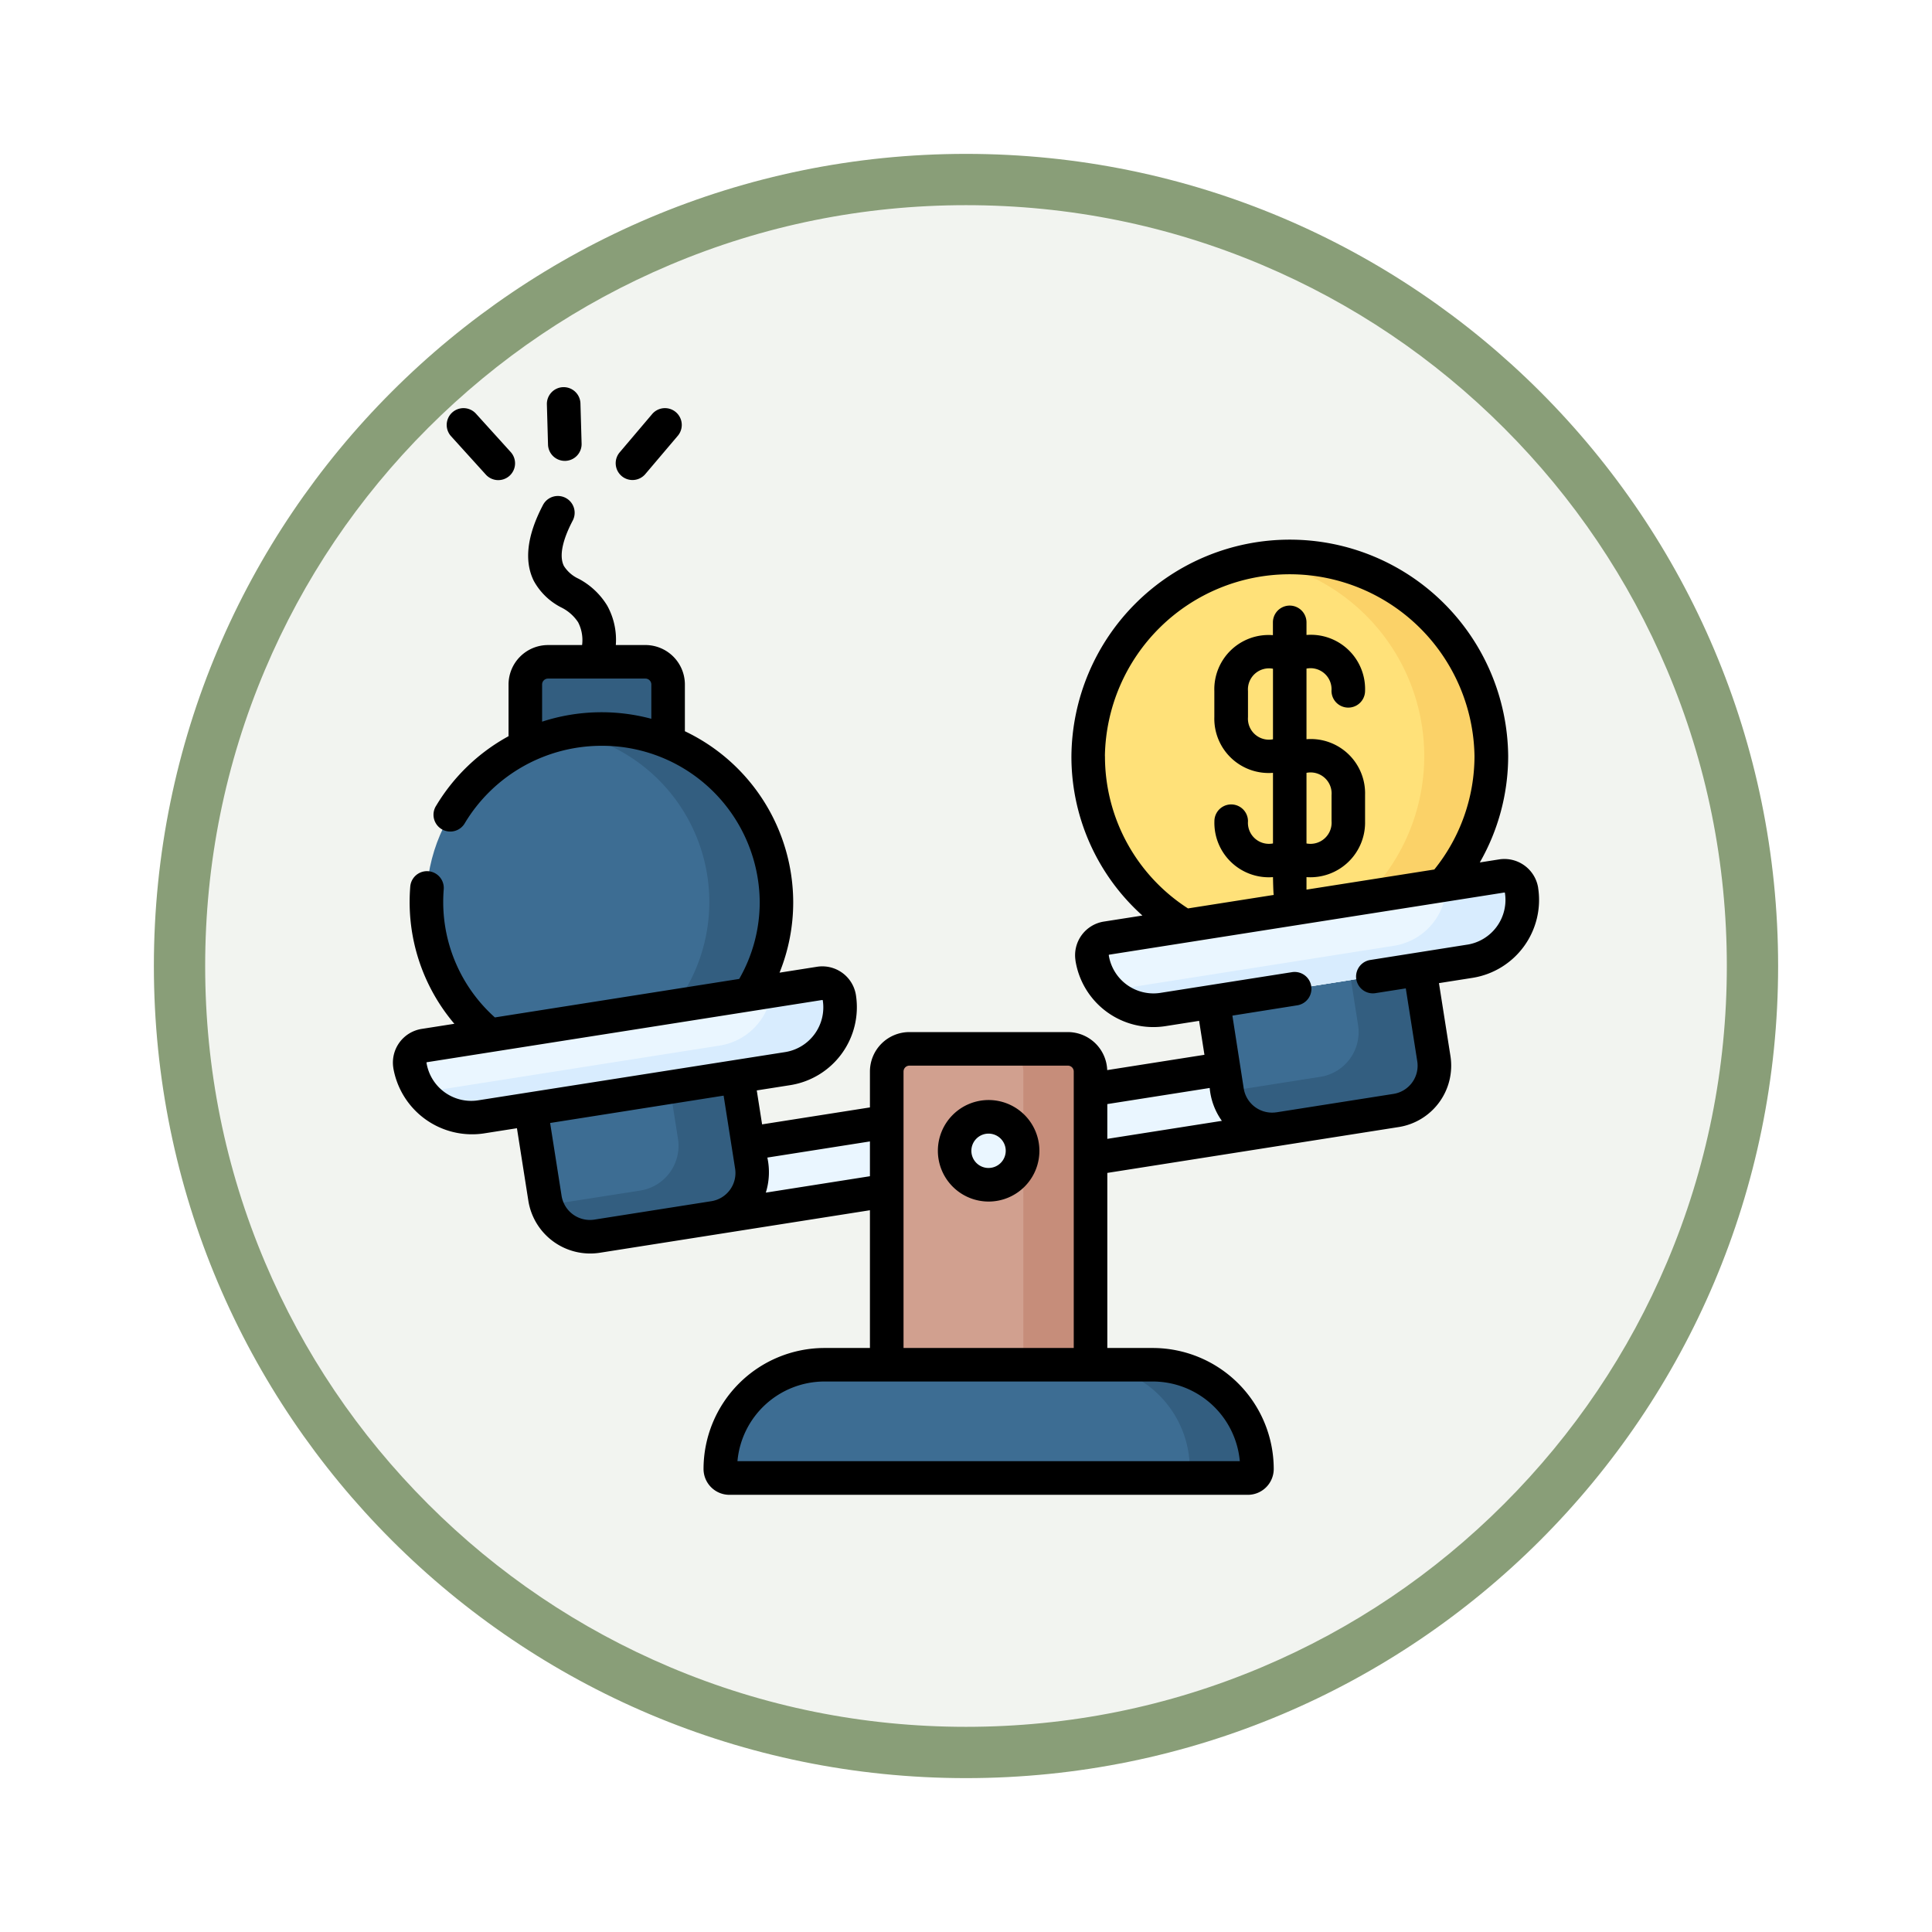 <svg xmlns="http://www.w3.org/2000/svg" xmlns:xlink="http://www.w3.org/1999/xlink" width="113" height="113" viewBox="0 0 113 113">
  <defs>
    <filter id="Trazado_982547" x="0" y="0" width="113" height="113" filterUnits="userSpaceOnUse">
      <feOffset dy="3" input="SourceAlpha"/>
      <feGaussianBlur stdDeviation="3" result="blur"/>
      <feFlood flood-opacity="0.161"/>
      <feComposite operator="in" in2="blur"/>
      <feComposite in="SourceGraphic"/>
    </filter>
  </defs>
  <g id="Grupo_1222371" data-name="Grupo 1222371" transform="translate(-323.75 -2234.611)">
    <g id="Grupo_1222271" data-name="Grupo 1222271" transform="translate(332.75 2240.611)">
      <g id="Grupo_1202185" data-name="Grupo 1202185">
        <g id="Grupo_1174813" data-name="Grupo 1174813">
          <g id="Grupo_1201680" data-name="Grupo 1201680">
            <g id="Grupo_1201330" data-name="Grupo 1201330">
              <g id="Grupo_1172010" data-name="Grupo 1172010">
                <g id="Grupo_1171046" data-name="Grupo 1171046">
                  <g id="Grupo_1148525" data-name="Grupo 1148525">
                    <g transform="matrix(1, 0, 0, 1, -9, -6)" filter="url(#Trazado_982547)">
                      <g id="Trazado_982547-2" data-name="Trazado 982547" transform="translate(9 6)" fill="#f2f4f0">
                        <path d="M 47.5 93.5 C 41.289 93.5 35.265 92.284 29.595 89.886 C 24.118 87.569 19.198 84.252 14.973 80.027 C 10.748 75.802 7.431 70.882 5.114 65.405 C 2.716 59.735 1.5 53.711 1.5 47.5 C 1.5 41.289 2.716 35.265 5.114 29.595 C 7.431 24.118 10.748 19.198 14.973 14.973 C 19.198 10.748 24.118 7.431 29.595 5.114 C 35.265 2.716 41.289 1.5 47.5 1.5 C 53.711 1.5 59.735 2.716 65.405 5.114 C 70.882 7.431 75.802 10.748 80.027 14.973 C 84.252 19.198 87.569 24.118 89.886 29.595 C 92.284 35.265 93.5 41.289 93.5 47.5 C 93.5 53.711 92.284 59.735 89.886 65.405 C 87.569 70.882 84.252 75.802 80.027 80.027 C 75.802 84.252 70.882 87.569 65.405 89.886 C 59.735 92.284 53.711 93.5 47.5 93.5 Z" stroke="none"/>
                        <path d="M 47.5 3 C 41.491 3 35.664 4.176 30.18 6.496 C 24.881 8.737 20.122 11.946 16.034 16.034 C 11.946 20.122 8.737 24.881 6.496 30.18 C 4.176 35.664 3 41.491 3 47.5 C 3 53.509 4.176 59.336 6.496 64.82 C 8.737 70.119 11.946 74.878 16.034 78.966 C 20.122 83.054 24.881 86.263 30.18 88.504 C 35.664 90.824 41.491 92 47.5 92 C 53.509 92 59.336 90.824 64.82 88.504 C 70.119 86.263 74.878 83.054 78.966 78.966 C 83.054 74.878 86.263 70.119 88.504 64.82 C 90.824 59.336 92 53.509 92 47.5 C 92 41.491 90.824 35.664 88.504 30.18 C 86.263 24.881 83.054 20.122 78.966 16.034 C 74.878 11.946 70.119 8.737 64.82 6.496 C 59.336 4.176 53.509 3 47.5 3 M 47.5 0 C 73.734 0 95 21.266 95 47.5 C 95 73.734 73.734 95 47.5 95 C 21.266 95 0 73.734 0 47.5 C 0 21.266 21.266 0 47.5 0 Z" stroke="none" fill="#899e78"/>
                      </g>
                    </g>
                  </g>
                </g>
              </g>
            </g>
          </g>
        </g>
      </g>
    </g>
    <g id="debt_3636041" transform="translate(346.731 2248.613)">
      <g id="Grupo_1222370" data-name="Grupo 1222370" transform="translate(0.981 18.569)">
        <g id="Grupo_1222369" data-name="Grupo 1222369">
          <g id="Grupo_1222368" data-name="Grupo 1222368">
            <g id="Grupo_1222365" data-name="Grupo 1222365" transform="translate(0.978 6.137)">
              <path id="Trazado_1174780" data-name="Trazado 1174780" d="M67.509,137.608H59.153v-5.044a1.326,1.326,0,0,1,1.326-1.326h5.7a1.326,1.326,0,0,1,1.326,1.326v5.044Z" transform="translate(-53.368 -131.238)" fill="#335e80"/>
              <g id="Grupo_1222364" data-name="Grupo 1222364" transform="translate(0 3.931)">
                <ellipse id="Elipse_14609" data-name="Elipse 14609" cx="10.239" cy="10.117" rx="10.239" ry="10.117" fill="#3d6d93"/>
              </g>
              <path id="Trazado_1174781" data-name="Trazado 1174781" d="M80.127,161.263a10.4,10.4,0,0,0-1.964.188,10.095,10.095,0,0,1,0,19.858,10.4,10.4,0,0,0,1.964.188,10.118,10.118,0,1,0,0-20.234Z" transform="translate(-69.888 -157.332)" fill="#335e80"/>
            </g>
            <g id="Grupo_1222366" data-name="Grupo 1222366" transform="translate(39.684)">
              <ellipse id="Elipse_14610" data-name="Elipse 14610" cx="11.79" cy="11.651" rx="11.79" ry="11.651" transform="translate(0 0)" fill="#ffe179"/>
              <path id="Trazado_1174782" data-name="Trazado 1174782" d="M387.6,84.365a12,12,0,0,0-1.964.162,11.629,11.629,0,0,1,0,22.977,12,12,0,0,0,1.964.162,11.651,11.651,0,1,0,0-23.3Z" transform="translate(-375.807 -84.365)" fill="#fbd268"/>
            </g>
            <g id="Grupo_1222367" data-name="Grupo 1222367" transform="translate(0 18.65)">
              <path id="Trazado_1174783" data-name="Trazado 1174783" d="M0,0H3.974V36.941H0Z" transform="translate(17.07 20.124) rotate(-98.916)" fill="#eaf6ff"/>
              <path id="Trazado_1174784" data-name="Trazado 1174784" d="M377.1,276.777l-6.854,1.079a2.649,2.649,0,0,1-3.029-2.205l-.823-5.235,12.088-1.9.823,5.236A2.649,2.649,0,0,1,377.1,276.777Z" transform="translate(-319.4 -263.052)" fill="#3d6d93"/>
              <path id="Trazado_1174785" data-name="Trazado 1174785" d="M384.793,273.748l-.823-5.236-4.024.633.415,2.639a2.649,2.649,0,0,1-2.205,3.028l-5.446.857a2.648,2.648,0,0,0,3.025,2.185l6.854-1.079A2.649,2.649,0,0,0,384.793,273.748Z" transform="translate(-324.891 -263.051)" fill="#335e80"/>
              <path id="Trazado_1174786" data-name="Trazado 1174786" d="M72.364,324.736l-6.854,1.079a2.649,2.649,0,0,1-3.029-2.205l-.823-5.235,12.088-1.9.823,5.236A2.649,2.649,0,0,1,72.364,324.736Z" transform="translate(-54.567 -304.731)" fill="#3d6d93"/>
              <path id="Trazado_1174787" data-name="Trazado 1174787" d="M80.678,321.707l-.823-5.236-3.962.624.475,3.02a2.649,2.649,0,0,1-2.205,3.028L68.687,324a2.647,2.647,0,0,0,2.932,1.809l6.854-1.079A2.649,2.649,0,0,0,80.678,321.707Z" transform="translate(-60.676 -304.73)" fill="#335e80"/>
              <path id="Trazado_1174788" data-name="Trazado 1174788" d="M334.344,231.8l-17.95,2.825a3.628,3.628,0,0,1-4.148-3.02h0a1.008,1.008,0,0,1,.839-1.153l23.126-3.639a1.008,1.008,0,0,1,1.153.839h0A3.628,3.628,0,0,1,334.344,231.8Z" transform="translate(-272.333 -226.801)" fill="#eaf6ff"/>
              <path id="Trazado_1174789" data-name="Trazado 1174789" d="M343.686,227.654h0a1.008,1.008,0,0,0-1.153-.839l-3.242.51a3.628,3.628,0,0,1-3.064,3.572l-16.719,2.631a3.624,3.624,0,0,0,3.208,1.1l17.95-2.825A3.628,3.628,0,0,0,343.686,227.654Z" transform="translate(-278.656 -226.801)" fill="#d8ecfe"/>
              <path id="Trazado_1174790" data-name="Trazado 1174790" d="M29.611,279.76l-17.95,2.825a3.628,3.628,0,0,1-4.148-3.02h0a1.008,1.008,0,0,1,.839-1.153l23.126-3.639a1.008,1.008,0,0,1,1.153.839h0A3.628,3.628,0,0,1,29.611,279.76Z" transform="translate(-7.5 -268.481)" fill="#eaf6ff"/>
              <path id="Trazado_1174791" data-name="Trazado 1174791" d="M37.137,275.612h0a1.008,1.008,0,0,0-1.153-.839l-2.8.44a3.629,3.629,0,0,1-3.043,3.2l-17.456,2.747a3.627,3.627,0,0,0,3.481,1.428l17.95-2.825a3.628,3.628,0,0,0,3.02-4.147Z" transform="translate(-12.007 -268.48)" fill="#d8ecfe"/>
            </g>
          </g>
          <path id="Trazado_1174792" data-name="Trazado 1174792" d="M171.556,445.254h-19.2a6.093,6.093,0,0,0-6.093,6.093h0a.53.53,0,0,0,.53.53h30.326a.53.53,0,0,0,.53-.53h0A6.093,6.093,0,0,0,171.556,445.254Z" transform="translate(-128.094 -398.001)" fill="#3d6d93"/>
          <path id="Trazado_1174793" data-name="Trazado 1174793" d="M313.361,445.254h-3.928a6.093,6.093,0,0,1,6.093,6.093h0a.53.53,0,0,1-.53.53h3.928a.53.53,0,0,0,.53-.53h0A6.093,6.093,0,0,0,313.361,445.254Z" transform="translate(-269.9 -398.001)" fill="#335e80"/>
          <path id="Trazado_1174794" data-name="Trazado 1174794" d="M232.521,322.609H220.6V305.456a1.325,1.325,0,0,1,1.325-1.325h9.27a1.325,1.325,0,0,1,1.325,1.325Z" transform="translate(-192.7 -275.356)" fill="#d1a08f"/>
          <path id="Trazado_1174795" data-name="Trazado 1174795" d="M275.44,304.131h-3.928a1.324,1.324,0,0,1,1.324,1.325v17.153h3.928V305.456A1.324,1.324,0,0,0,275.44,304.131Z" transform="translate(-236.944 -275.356)" fill="#c68d7a"/>
          <ellipse id="Elipse_14611" data-name="Elipse 14611" cx="1.986" cy="1.987" rx="1.986" ry="1.987" transform="translate(31.875 32.749)" fill="#eaf6ff"/>
        </g>
      </g>
      <path id="Trazado_1174796" data-name="Trazado 1174796" d="M10.053,12.954h.029a.982.982,0,0,0,.954-1.01L10.969,9.61a.982.982,0,1,0-1.963.056L9.072,12A.982.982,0,0,0,10.053,12.954Zm3.325.887a.982.982,0,0,0,1.384-.114l1.9-2.24a.982.982,0,0,0-1.5-1.27l-1.9,2.24A.982.982,0,0,0,13.379,13.841Zm-7.949-.09a.982.982,0,1,0,1.456-1.318l-2.028-2.24A.982.982,0,1,0,3.4,11.511ZM34.843,50.337a2.969,2.969,0,1,0,2.969,2.969A2.972,2.972,0,0,0,34.843,50.337Zm0,3.975a1.005,1.005,0,1,1,1-1.005A1.006,1.006,0,0,1,34.843,54.311Zm32.14-16.38,0-.013a2,2,0,0,0-2.276-1.657l-1.136.179a12.531,12.531,0,0,0,1.659-6.22,12.773,12.773,0,0,0-25.545,0,12.479,12.479,0,0,0,4.152,9.326L41.58,39.9a1.993,1.993,0,0,0-1.659,2.259l0,.017a4.61,4.61,0,0,0,5.271,3.838l1.961-.308.312,1.986-5.687.895a2.307,2.307,0,0,0-2.3-2.224H30.208A2.309,2.309,0,0,0,27.9,48.669v2.1l-6.307.992-.312-1.986,1.962-.309A4.615,4.615,0,0,0,27.081,44.2a1.99,1.99,0,0,0-2.276-1.657l-2.192.345a10.983,10.983,0,0,0,.8-4.13,11.1,11.1,0,0,0-6.336-9.991V26.033a2.311,2.311,0,0,0-2.308-2.308H13.037a4.12,4.12,0,0,0-.5-2.3,4.314,4.314,0,0,0-1.676-1.577A2.012,2.012,0,0,1,10,19.1c-.353-.708.086-1.834.517-2.654a.982.982,0,0,0-1.739-.913c-.936,1.783-1.116,3.277-.536,4.443a3.79,3.79,0,0,0,1.589,1.543,2.514,2.514,0,0,1,1,.872,2.281,2.281,0,0,1,.234,1.335H9.071a2.311,2.311,0,0,0-2.308,2.308v3.023a11.187,11.187,0,0,0-4.227,4.055A.982.982,0,1,0,4.22,34.119a9.328,9.328,0,0,1,7.977-4.5,9.207,9.207,0,0,1,9.257,9.135,9.011,9.011,0,0,1-1.2,4.5L5.964,45.506a9.061,9.061,0,0,1-3.022-6.751c0-.247.01-.5.03-.742a.982.982,0,0,0-1.958-.159c-.024.3-.036.6-.036.9a10.994,10.994,0,0,0,2.616,7.124l-1.913.3A1.993,1.993,0,0,0,.024,48.456l0,.01a4.673,4.673,0,0,0,5.269,3.828l1.961-.308.671,4.265a3.663,3.663,0,0,0,4.152,3.023L27.9,56.783V64.84H25.243a7.083,7.083,0,0,0-7.075,7.076,1.514,1.514,0,0,0,1.512,1.512H50.006a1.514,1.514,0,0,0,1.512-1.513,7.083,7.083,0,0,0-7.075-7.075H41.784V54.6l17.047-2.683a3.636,3.636,0,0,0,3.023-4.151L61.182,43.5l1.962-.309a4.615,4.615,0,0,0,3.839-5.258ZM15.118,28.04a11.25,11.25,0,0,0-6.392.167V26.032a.345.345,0,0,1,.344-.344h5.7a.345.345,0,0,1,.344.344V28.04ZM4.989,50.354a2.646,2.646,0,0,1-3.025-2.2v0a.026.026,0,0,1,.022-.028l23.126-3.64a.03.03,0,0,1,.03.023,2.649,2.649,0,0,1-2.2,3.024Zm13.637,5.9-6.854,1.079a1.679,1.679,0,0,1-1.906-1.388L9.195,51.68l10.148-1.6.671,4.265A1.669,1.669,0,0,1,18.626,56.254Zm11.24-7.585a.343.343,0,0,1,.343-.343h9.269a.343.343,0,0,1,.343.343V64.84H29.865V48.669ZM21.81,55.753a4,4,0,0,0,.09-2.05l6-.944v2.035ZM44.443,66.8a5.118,5.118,0,0,1,5.091,4.66H20.152a5.118,5.118,0,0,1,5.091-4.66Zm-2.8-36.584a10.81,10.81,0,0,1,21.617,0,10.579,10.579,0,0,1-2.35,6.638l-7.476,1.177V37.3a3.2,3.2,0,0,0,3.426-3.267V32.5a3.175,3.175,0,0,0-3.426-3.267v-4.13a1.23,1.23,0,0,1,1.462,1.3.982.982,0,0,0,1.964,0,3.173,3.173,0,0,0-3.426-3.267V22.4a.982.982,0,0,0-1.964,0v.748a3.174,3.174,0,0,0-3.426,3.267v1.523A3.178,3.178,0,0,0,51.474,31.2v4.13a1.229,1.229,0,0,1-1.462-1.3.982.982,0,1,0-1.964,0A3.184,3.184,0,0,0,51.474,37.3s.016.949.045,1.041l-5.016.789a10.57,10.57,0,0,1-4.856-8.906Zm11.791,5.112V31.2A1.23,1.23,0,0,1,54.9,32.5v1.523A1.237,1.237,0,0,1,53.438,35.332ZM51.474,25.108v4.13a1.229,1.229,0,0,1-1.462-1.3V26.411a1.232,1.232,0,0,1,1.462-1.3Zm-9.69,27.5V50.574l5.988-.942a3.907,3.907,0,0,0,.712,1.923Zm21.055-11.36-5.688.9a.982.982,0,0,0,.305,1.94l1.786-.281.671,4.265a1.669,1.669,0,0,1-1.388,1.906l-6.847,1.078h-.014a1.679,1.679,0,0,1-1.9-1.389L49.1,45.4l3.781-.6a.982.982,0,1,0-.305-1.94l-7.682,1.209a2.646,2.646,0,0,1-3.023-2.192l0-.011a.026.026,0,0,1,.022-.03l19.708-3.1H61.6l3.409-.536a.026.026,0,0,1,.03.02v0A2.649,2.649,0,0,1,62.839,41.249Z" transform="translate(0)"/>
    </g>
  </g>
</svg>
